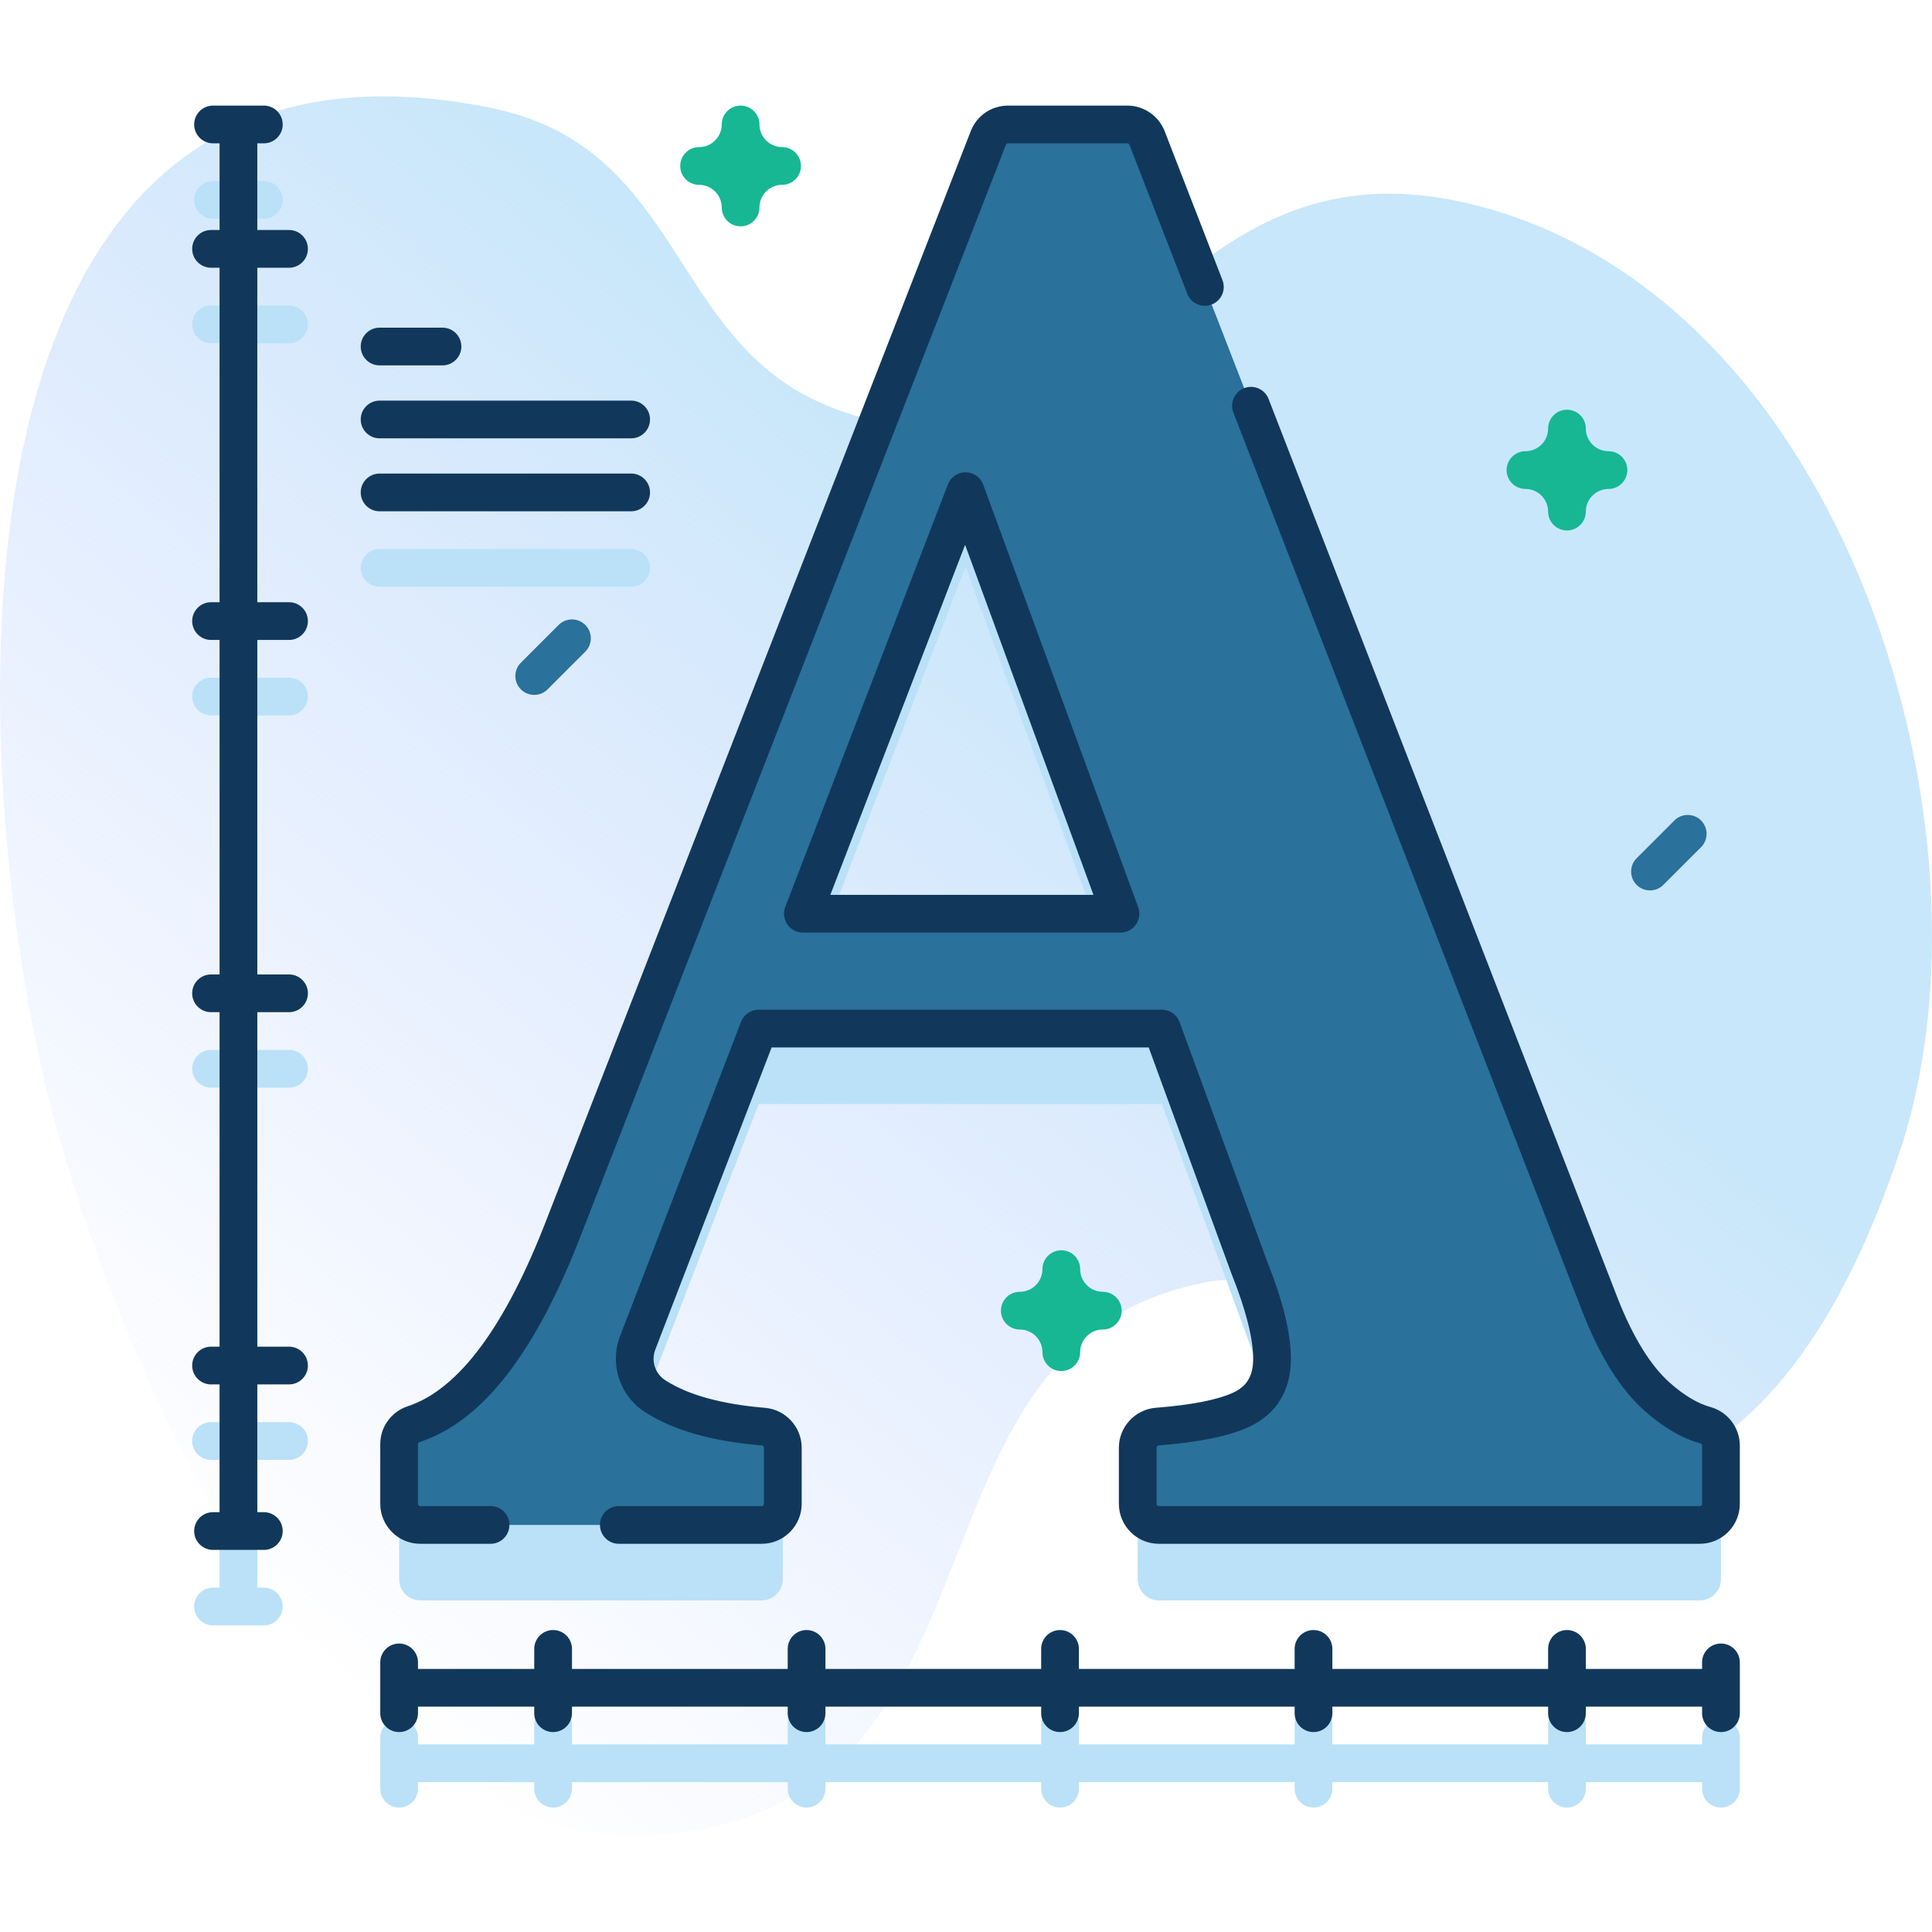 <svg id="Capa_1" enable-background="new 0 0 512 512" height="512" viewBox="0 0 512 512" width="512" xmlns="http://www.w3.org/2000/svg" xmlns:xlink="http://www.w3.org/1999/xlink"><linearGradient id="SVGID_1_" gradientUnits="userSpaceOnUse" x1="68.572" x2="395.005" y1="430.558" y2="41.53"><stop offset="0" stop-color="#d2deff" stop-opacity="0"/><stop offset=".459" stop-color="#cee2fd" stop-opacity=".67"/><stop offset=".685" stop-color="#c9e7fa"/></linearGradient><g><g><path d="m16.074 302.88c18.727 64.003 72.707 194.564 163.922 182.845 91.486-11.755 55.758-129.725 139.508-145.894 36.867-7.118 61.857 56.689 98.806 54.704 47.588-2.557 71.81-49.663 85.108-89.264 28.197-83.968-14.029-226.352-112.858-251.011-86.244-21.519-96.332 83.855-171.322 53.248-42.149-17.203-37.938-68.576-89.272-78.942-155.299-31.36-138.811 189.15-113.892 274.314z" fill="url(#SVGID_1_)"/></g><g><g fill="#bae1f8"><path d="m109.624 397.417c-2.298.755-3.853 2.891-3.853 5.31v15.794c0 3.093 2.508 5.601 5.601 5.601h90.482c3.093 0 5.601-2.508 5.601-5.601v-14.869c0-2.897-2.21-5.335-5.097-5.576-12.413-1.035-21.981-3.723-28.713-8.064l-.089-.058c-4.659-3.013-6.568-8.879-4.574-14.057l32.072-83.316h106.857l23.089 63.114c4.067 10.168 6.101 18.303 6.101 24.404 0 6.443-2.716 10.931-8.134 13.473-4.669 2.188-12.098 3.687-22.286 4.493-2.913.23-5.168 2.659-5.168 5.581v14.875c0 3.093 2.508 5.601 5.601 5.601h143.357c3.093 0 5.601-2.508 5.601-5.601v-15.429c0-2.518-1.68-4.717-4.106-5.389-4.13-1.144-8.354-3.625-12.672-7.436-5.767-5.084-10.851-13.219-15.252-24.404l-120.068-309.306c-.836-2.155-2.91-3.574-5.221-3.574h-31.611c-2.308 0-4.38 1.416-5.218 3.567l-112.429 288.468c-11.564 29.998-24.856 47.464-39.871 52.399zm146.251-247.255 41.061 111.984h-84.168z"/><path d="m76.597 90.952c2.761 0 5-2.239 5-5s-2.239-5-5-5h-8.408v-22.969h1.732c2.761 0 5-2.239 5-5s-2.239-5-5-5h-13.464c-2.761 0-5 2.239-5 5s2.239 5 5 5h1.732v22.968h-2.259c-2.761 0-5 2.239-5 5s2.239 5 5 5h2.259v88.643h-2.259c-2.761 0-5 2.239-5 5s2.239 5 5 5h2.259v88.643h-2.259c-2.761 0-5 2.239-5 5s2.239 5 5 5h2.259v88.643h-2.259c-2.761 0-5 2.239-5 5s2.239 5 5 5h2.259v33.859h-1.732c-2.761 0-5 2.239-5 5s2.239 5 5 5h13.464c2.761 0 5-2.239 5-5s-2.239-5-5-5h-1.732v-33.859h8.408c2.761 0 5-2.239 5-5s-2.239-5-5-5h-8.408v-88.643h8.408c2.761 0 5-2.239 5-5s-2.239-5-5-5h-8.408v-88.643h8.408c2.761 0 5-2.239 5-5s-2.239-5-5-5h-8.408v-88.642z"/><path d="m172.263 150.495c0-2.761-2.239-5-5-5h-66.667c-2.761 0-5 2.239-5 5s2.239 5 5 5h66.667c2.762 0 5-2.239 5-5z"/><path d="m456.07 455.553c-2.762 0-5 2.239-5 5v1.732h-30.807v-5.308c0-2.761-2.238-5-5-5s-5 2.239-5 5v5.308h-57.171v-5.308c0-2.761-2.238-5-5-5s-5 2.239-5 5v5.308h-57.172v-5.308c0-2.761-2.238-5-5-5s-5 2.239-5 5v5.308h-57.171v-5.308c0-2.761-2.239-5-5-5s-5 2.239-5 5v5.308h-57.171v-5.308c0-2.761-2.239-5-5-5s-5 2.239-5 5v5.308h-30.807v-1.732c0-2.761-2.239-5-5-5s-5 2.239-5 5v13.464c0 2.761 2.239 5 5 5s5-2.239 5-5v-1.732h30.807v1.732c0 2.761 2.239 5 5 5s5-2.239 5-5v-1.732h57.171v1.732c0 2.761 2.239 5 5 5s5-2.239 5-5v-1.732h57.171v1.732c0 2.761 2.238 5 5 5s5-2.239 5-5v-1.732h57.172v1.732c0 2.761 2.238 5 5 5s5-2.239 5-5v-1.732h57.171v1.732c0 2.761 2.238 5 5 5s5-2.239 5-5v-1.732h30.807v1.732c0 2.761 2.238 5 5 5s5-2.239 5-5v-13.464c0-2.761-2.238-5-5-5z"/></g><path d="m439.292 370.267c-5.767-5.084-10.851-13.219-15.252-24.404l-120.066-309.306c-.836-2.154-2.91-3.574-5.221-3.574h-31.611c-2.308 0-4.38 1.416-5.218 3.567l-112.429 288.468c-11.564 29.997-24.856 47.464-39.871 52.399-2.298.755-3.853 2.891-3.853 5.31v15.794c0 3.093 2.508 5.601 5.601 5.601h90.482c3.093 0 5.601-2.508 5.601-5.601v-14.869c0-2.897-2.21-5.335-5.097-5.576-12.413-1.035-21.981-3.723-28.713-8.064l-.089-.058c-4.659-3.013-6.568-8.879-4.574-14.057l32.072-83.316h106.857l23.089 63.114c4.067 10.168 6.101 18.303 6.101 24.404 0 6.442-2.716 10.931-8.134 13.473-4.669 2.188-12.098 3.687-22.286 4.493-2.913.23-5.168 2.659-5.168 5.581v14.876c0 3.093 2.508 5.601 5.601 5.601h143.357c3.093 0 5.601-2.508 5.601-5.601v-15.429c0-2.518-1.68-4.717-4.107-5.389-4.132-1.145-8.355-3.626-12.673-7.437zm-226.524-128.12 43.107-111.984 41.061 111.984z" fill="#2a719b"/><g><g><g><g><path d="m255.915 125.162c-.014 0-.027 0-.041 0-2.066 0-3.922 1.272-4.666 3.204l-43.106 111.984c-.592 1.538-.389 3.268.544 4.626s2.475 2.17 4.122 2.17h84.168c1.634 0 3.164-.798 4.1-2.137.935-1.339 1.157-3.05.595-4.584l-41.062-111.984c-.716-1.956-2.571-3.262-4.654-3.279zm-35.865 111.984 35.711-92.771 34.016 92.771z" fill="#11385b"/></g></g><g><path d="m108.062 372.667c-4.36 1.434-7.29 5.477-7.29 10.06v15.794c0 5.845 4.755 10.601 10.601 10.601h18.627c2.761 0 5-2.239 5-5s-2.239-5-5-5h-18.628c-.331 0-.601-.27-.601-.601v-15.794c0-.257.163-.478.414-.56 16.672-5.48 30.73-23.586 42.968-55.333l112.43-288.469c.089-.229.313-.382.559-.382h31.611c.246 0 .471.154.56.384l15.327 39.483c1 2.575 3.896 3.853 6.471 2.852 2.574-1 3.851-3.896 2.852-6.471l-15.327-39.482c-1.569-4.047-5.541-6.766-9.882-6.766h-31.611c-4.402 0-8.279 2.65-9.877 6.751l-112.436 288.486c-10.944 28.388-23.314 45.025-36.768 49.447z" fill="#11385b"/></g><g><path d="m453.298 372.884c-3.37-.933-6.969-3.075-10.699-6.368-5.141-4.533-9.819-12.097-13.897-22.463l-92.519-238.338c-.999-2.574-3.895-3.851-6.471-2.852-2.574.999-3.851 3.896-2.852 6.471l92.526 238.359c4.738 12.043 10.168 20.654 16.597 26.322 4.874 4.303 9.803 7.165 14.646 8.506.264.073.441.302.441.57v15.43c0 .331-.27.601-.601.601h-143.357c-.331 0-.601-.27-.601-.601v-14.875c0-.31.247-.572.563-.597 10.888-.861 18.743-2.48 24.017-4.951 7.203-3.38 11.01-9.604 11.01-18 0-6.79-2.104-15.357-6.43-26.19l-23.066-63.044c-.721-1.971-2.597-3.282-4.695-3.282h-106.858c-2.068 0-3.923 1.273-4.666 3.204l-32.071 83.316c-2.828 7.345-.083 15.778 6.531 20.056l.089.058c7.502 4.837 17.645 7.73 31.007 8.845.282.023.512.29.512.593v14.869c0 .331-.27.601-.601.601h-37.853c-2.761 0-5 2.239-5 5s2.239 5 5 5h37.854c5.845 0 10.601-4.755 10.601-10.601v-14.869c0-5.468-4.252-10.105-9.681-10.559-11.525-.961-20.414-3.412-26.419-7.283l-.083-.054c-2.657-1.719-3.76-5.109-2.624-8.063l30.838-80.113h99.929l21.891 59.831c.017.047.034.093.053.139 3.811 9.53 5.743 17.116 5.743 22.547 0 4.481-1.621 7.24-5.255 8.945-4.106 1.924-11.024 3.282-20.561 4.036-5.48.434-9.773 5.075-9.773 10.566v14.875c0 5.845 4.756 10.601 10.601 10.601h143.356c5.845 0 10.601-4.755 10.601-10.601v-15.43c-.001-4.741-3.196-8.939-7.773-10.207z" fill="#11385b"/></g><g><path d="m76.597 70.952c2.761 0 5-2.239 5-5s-2.239-5-5-5h-8.408v-22.969h1.732c2.761 0 5-2.239 5-5s-2.239-5-5-5h-13.464c-2.761 0-5 2.239-5 5s2.239 5 5 5h1.732v22.968h-2.259c-2.761 0-5 2.239-5 5s2.239 5 5 5h2.259v88.643h-2.259c-2.761 0-5 2.239-5 5s2.239 5 5 5h2.259v88.643h-2.259c-2.761 0-5 2.239-5 5s2.239 5 5 5h2.259v88.643h-2.259c-2.761 0-5 2.239-5 5s2.239 5 5 5h2.259v33.859h-1.732c-2.761 0-5 2.239-5 5s2.239 5 5 5h13.464c2.761 0 5-2.239 5-5s-2.239-5-5-5h-1.732v-33.859h8.408c2.761 0 5-2.239 5-5s-2.239-5-5-5h-8.408v-88.643h8.408c2.761 0 5-2.239 5-5s-2.239-5-5-5h-8.408v-88.643h8.408c2.761 0 5-2.239 5-5s-2.239-5-5-5h-8.408v-88.642z" fill="#11385b"/></g><g><path d="m100.597 96.833h16.667c2.761 0 5-2.239 5-5s-2.239-5-5-5h-16.667c-2.761 0-5 2.239-5 5s2.238 5 5 5z" fill="#11385b"/></g><g><path d="m100.597 116.164h66.667c2.761 0 5-2.239 5-5s-2.239-5-5-5h-66.667c-2.761 0-5 2.239-5 5s2.238 5 5 5z" fill="#11385b"/></g><g><path d="m172.264 130.495c0-2.761-2.239-5-5-5h-66.667c-2.761 0-5 2.239-5 5s2.239 5 5 5h66.667c2.761 0 5-2.239 5-5z" fill="#11385b"/></g><g><path d="m456.07 435.553c-2.762 0-5 2.239-5 5v1.732h-30.807v-5.308c0-2.761-2.238-5-5-5s-5 2.239-5 5v5.308h-57.172v-5.308c0-2.761-2.238-5-5-5s-5 2.239-5 5v5.308h-57.171v-5.308c0-2.761-2.238-5-5-5s-5 2.239-5 5v5.308h-57.17v-5.308c0-2.761-2.239-5-5-5s-5 2.239-5 5v5.308h-57.171v-5.308c0-2.761-2.239-5-5-5s-5 2.239-5 5v5.308h-30.807v-1.732c0-2.761-2.239-5-5-5s-5 2.239-5 5v13.464c0 2.761 2.239 5 5 5s5-2.239 5-5v-1.732h30.807v1.732c0 2.761 2.239 5 5 5s5-2.239 5-5v-1.732h57.171v1.732c0 2.761 2.239 5 5 5s5-2.239 5-5v-1.732h57.171v1.732c0 2.761 2.238 5 5 5s5-2.239 5-5v-1.732h57.171v1.732c0 2.761 2.238 5 5 5s5-2.239 5-5v-1.732h57.172v1.732c0 2.761 2.238 5 5 5s5-2.239 5-5v-1.732h30.807v1.732c0 2.761 2.238 5 5 5s5-2.239 5-5v-13.464c-.001-2.761-2.239-5-5.001-5z" fill="#11385b"/></g></g></g><g fill="#17B794"><path d="m196.264 59.983c-2.761 0-5-2.239-5-5 0-3.309-2.691-6-6-6-2.761 0-5-2.239-5-5s2.239-5 5-5c3.309 0 6-2.691 6-6 0-2.761 2.239-5 5-5s5 2.239 5 5c0 3.309 2.691 6 6 6 2.761 0 5 2.239 5 5s-2.239 5-5 5c-3.309 0-6 2.691-6 6 0 2.762-2.239 5-5 5z"/><path d="m281.254 363.338c-2.762 0-5-2.239-5-5 0-3.309-2.691-6-6-6-2.762 0-5-2.239-5-5s2.238-5 5-5c3.309 0 6-2.691 6-6 0-2.761 2.238-5 5-5s5 2.239 5 5c0 3.309 2.691 6 6 6 2.762 0 5 2.239 5 5s-2.238 5-5 5c-3.309 0-6 2.691-6 6 0 2.761-2.238 5-5 5z"/><path d="m415.264 140.577c-2.762 0-5-2.239-5-5 0-3.309-2.691-6-6-6-2.762 0-5-2.239-5-5s2.238-5 5-5c3.309 0 6-2.692 6-6 0-2.761 2.238-5 5-5s5 2.239 5 5c0 3.309 2.691 6 6 6 2.762 0 5 2.239 5 5s-2.238 5-5 5c-3.309 0-6 2.691-6 6 0 2.761-2.239 5-5 5z"/></g><path d="m437.264 235.971c-1.279 0-2.56-.488-3.535-1.464-1.953-1.953-1.953-5.119 0-7.071l10-10c1.951-1.952 5.119-1.952 7.07 0 1.953 1.953 1.953 5.119 0 7.071l-10 10c-.976.976-2.256 1.464-3.535 1.464z" fill="#2a719b"/><path d="m141.578 184.156c-1.28 0-2.559-.488-3.536-1.464-1.953-1.953-1.953-5.119 0-7.071l10-10c1.953-1.952 5.118-1.952 7.071 0 1.953 1.953 1.953 5.119 0 7.071l-10 10c-.976.976-2.255 1.464-3.535 1.464z" fill="#2a719b"/></g></g></svg>